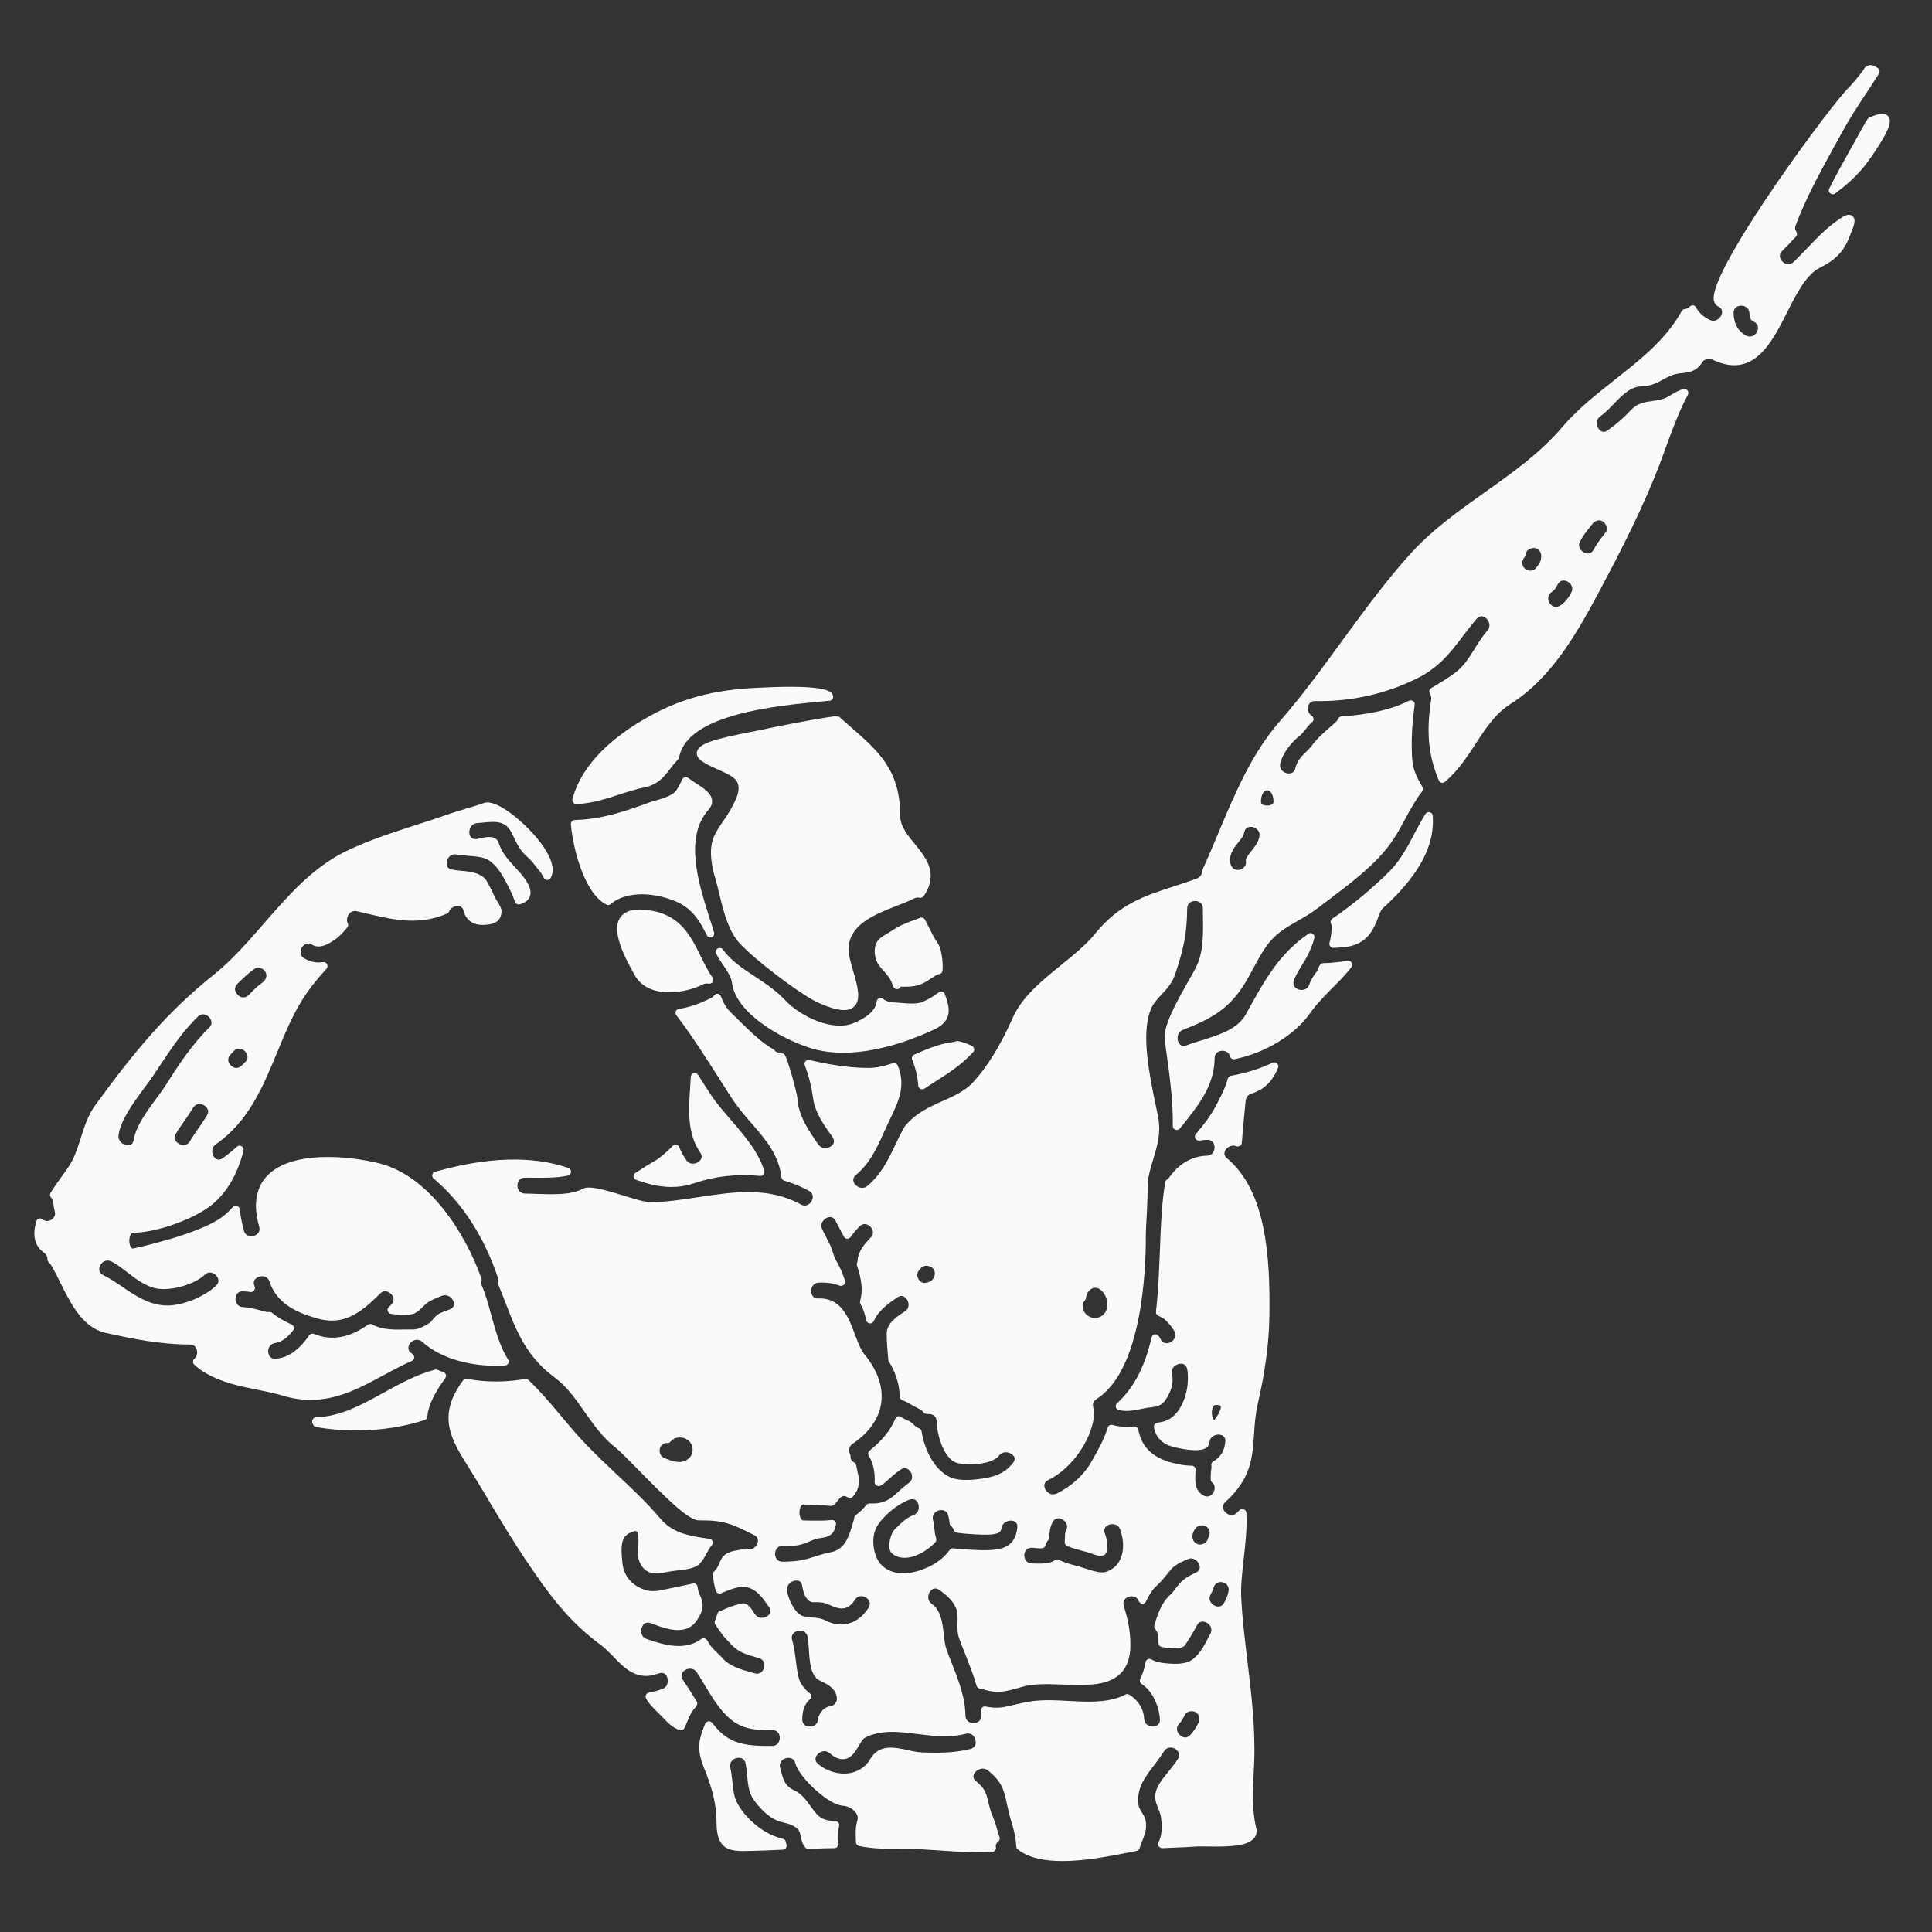 <?xml version="1.0" encoding="UTF-8"?><svg xmlns="http://www.w3.org/2000/svg" xmlns:xlink="http://www.w3.org/1999/xlink" width="75" zoomAndPan="magnify" viewBox="0 0 75 75" height="75" preserveAspectRatio="xMidYMid meet" version="1.0"><rect x="0" y="0" width="75" height="75" fill="#333333" stroke="none"/><defs><clipPath id="clip-0"><path d="M 16 2.516 L 73 2.516 L 73 72.266 L 16 72.266 Z M 16 2.516 " clip-rule="nonzero"/></clipPath><clipPath id="clip-1"><path d="M 70 4 L 73.715 4 L 73.715 8 L 70 8 Z M 70 4 " clip-rule="nonzero"/></clipPath></defs><path fill="rgb(98.039%, 98.039%, 98.039%)" d="M 27.113 45.105 C 26.996 45.188 26.777 45.23 26.641 45.031 C 26.523 44.863 26.434 44.699 26.367 44.531 C 26.348 44.48 26.305 44.445 26.254 44.438 C 26.199 44.426 26.148 44.445 26.113 44.484 C 25.953 44.656 25.77 44.809 25.633 44.918 C 25.52 45.012 25.395 45.082 25.266 45.156 C 25.148 45.227 25.031 45.293 24.922 45.371 C 24.848 45.422 24.758 45.473 24.668 45.531 C 24.617 45.562 24.59 45.617 24.594 45.68 C 24.602 45.738 24.645 45.785 24.699 45.805 C 25.125 45.953 25.578 46.078 26.066 46.078 C 26.355 46.078 26.656 46.035 26.969 45.926 C 27.766 45.656 28.637 45.562 29.504 45.648 C 29.555 45.656 29.605 45.637 29.641 45.598 C 29.672 45.559 29.684 45.504 29.668 45.457 C 29.465 44.742 28.898 44.082 28.344 43.441 C 28.07 43.121 27.805 42.816 27.613 42.527 C 27.438 42.262 27.27 41.992 27.102 41.73 C 27.062 41.672 26.996 41.645 26.934 41.66 C 26.867 41.68 26.82 41.734 26.816 41.805 C 26.809 41.93 26.801 42.055 26.793 42.184 C 26.734 43.078 26.668 44 27.184 44.742 C 27.32 44.941 27.164 45.07 27.113 45.105 " fill-opacity="1" fill-rule="nonzero"/><path fill="rgb(98.039%, 98.039%, 98.039%)" d="M 27.496 38.184 C 27.562 38.199 27.637 38.172 27.668 38.109 C 27.699 38.047 27.691 37.977 27.645 37.93 C 27.473 37.672 27.336 37.395 27.203 37.125 C 26.828 36.359 26.434 35.574 25.352 35.363 C 25.348 35.363 25.348 35.363 25.348 35.363 C 24.707 35.242 24.297 35.32 24.086 35.605 C 23.699 36.145 24.281 37.203 24.594 37.773 L 24.637 37.852 C 24.914 38.348 25.441 38.52 25.98 38.52 C 26.473 38.52 26.969 38.379 27.285 38.215 C 27.352 38.18 27.422 38.172 27.496 38.184 " fill-opacity="1" fill-rule="nonzero"/><path fill="rgb(98.039%, 98.039%, 98.039%)" d="M 10.082 37.57 C 10.176 37.59 10.254 37.648 10.301 37.723 C 10.398 37.887 10.309 38.059 10.18 38.148 C 10.004 38.27 9.855 38.418 9.715 38.566 L 9.652 38.629 C 9.496 38.781 9.328 38.719 9.227 38.617 C 9.125 38.516 9.062 38.348 9.215 38.191 C 9.441 37.969 9.652 37.77 9.891 37.602 C 9.961 37.555 10.039 37.562 10.082 37.57 Z M 9.285 40.707 C 9.371 40.707 9.449 40.75 9.508 40.809 C 9.566 40.867 9.602 40.941 9.609 41.016 C 9.613 41.094 9.582 41.168 9.52 41.23 L 9.383 41.363 C 9.281 41.465 9.18 41.465 9.113 41.449 C 9 41.418 8.898 41.316 8.867 41.203 C 8.852 41.137 8.852 41.035 8.949 40.934 C 8.949 40.934 8.949 40.934 8.953 40.934 L 9.082 40.797 C 9.148 40.73 9.215 40.707 9.285 40.707 Z M 14.477 51.43 C 14.469 51.426 14.453 51.414 14.445 51.41 C 14.398 51.387 14.336 51.391 14.289 51.422 C 13.551 51.945 12.867 52.059 12.191 51.785 C 12.121 51.754 12.039 51.781 12 51.84 C 11.828 52.102 11.355 52.715 10.691 52.746 C 10.449 52.762 10.414 52.527 10.41 52.484 C 10.402 52.324 10.488 52.148 10.734 52.125 C 10.754 52.117 10.789 52.113 10.785 52.113 C 10.809 52.113 10.832 52.105 10.852 52.098 C 10.863 52.09 10.883 52.082 10.902 52.07 C 10.977 52.027 11.062 51.977 11.137 51.91 C 11.227 51.824 11.301 51.746 11.375 51.652 C 11.406 51.617 11.414 51.566 11.406 51.523 C 11.395 51.477 11.363 51.438 11.32 51.418 C 11.012 51.277 10.773 51.137 10.566 50.969 C 10.543 50.941 10.504 50.93 10.473 50.93 C 10.469 50.93 10.461 50.93 10.461 50.93 C 10.41 50.938 10.375 50.934 10.344 50.93 C 10.254 50.91 10.164 50.887 10.074 50.859 C 9.871 50.805 9.664 50.75 9.441 50.742 C 9.199 50.738 9.141 50.531 9.141 50.41 C 9.145 50.363 9.164 50.129 9.422 50.129 C 9.508 50.133 9.613 50.137 9.715 50.156 C 9.762 50.168 9.812 50.148 9.852 50.113 C 9.887 50.078 9.902 50.023 9.895 49.977 C 9.887 49.945 9.875 49.926 9.871 49.906 C 9.789 49.664 10.008 49.578 10.051 49.562 C 10.203 49.512 10.398 49.551 10.465 49.758 C 10.754 50.648 11.617 50.988 12.336 51.188 C 13.379 51.477 14.051 50.918 14.754 50.219 C 14.852 50.117 14.957 50.117 15.023 50.137 C 15.141 50.168 15.238 50.27 15.27 50.383 C 15.293 50.48 15.27 50.57 15.18 50.656 C 15.152 50.688 15.125 50.711 15.098 50.738 C 15.051 50.777 15.031 50.84 15.051 50.895 C 15.07 50.953 15.117 50.996 15.176 51.004 C 15.25 51.016 15.906 51.109 16.141 50.961 C 16.254 50.895 16.336 50.812 16.414 50.73 C 16.469 50.68 16.52 50.625 16.582 50.578 C 16.699 50.492 16.836 50.434 16.98 50.375 C 17.031 50.355 17.082 50.336 17.133 50.312 C 17.289 50.242 17.41 50.305 17.473 50.348 C 17.57 50.418 17.633 50.543 17.625 50.648 C 17.613 50.723 17.566 50.785 17.477 50.824 C 17.434 50.84 17.387 50.859 17.336 50.879 C 17.211 50.922 17.07 50.973 16.98 51.043 C 16.906 51.098 16.852 51.164 16.801 51.223 C 16.754 51.285 16.711 51.336 16.652 51.371 C 16.449 51.492 16.254 51.609 16.039 51.609 C 15.949 51.609 15.855 51.609 15.762 51.609 C 15.301 51.621 14.863 51.629 14.477 51.43 Z M 8.473 49.664 C 8.496 49.754 8.465 49.84 8.383 49.914 C 7.887 50.379 6.988 50.723 6.375 50.676 C 5.746 50.625 5.277 50.312 4.781 49.977 C 4.539 49.809 4.285 49.637 4 49.496 C 3.773 49.375 3.867 49.164 3.891 49.125 C 3.941 49.02 4.047 48.934 4.18 48.934 C 4.223 48.934 4.273 48.945 4.324 48.969 C 4.531 49.074 4.73 49.227 4.941 49.391 C 5.281 49.652 5.633 49.922 6.039 50.012 C 6.602 50.133 7.527 49.879 7.949 49.488 C 8.055 49.383 8.16 49.391 8.234 49.414 C 8.348 49.449 8.449 49.551 8.473 49.664 Z M 6.934 44.395 C 6.816 44.324 6.723 44.18 6.832 44 C 6.941 43.82 7.062 43.648 7.184 43.477 C 7.289 43.32 7.398 43.164 7.5 43 C 7.574 42.883 7.672 42.855 7.742 42.855 C 7.746 42.855 7.75 42.855 7.75 42.855 C 7.871 42.859 7.996 42.934 8.047 43.035 C 8.098 43.121 8.09 43.207 8.031 43.305 C 7.926 43.48 7.809 43.645 7.695 43.812 C 7.582 43.977 7.469 44.137 7.367 44.309 C 7.238 44.512 7.035 44.461 6.934 44.395 Z M 8.117 39.895 C 7.473 40.523 6.922 41.348 6.469 42.074 C 6.363 42.242 6.223 42.434 6.074 42.633 C 5.699 43.145 5.273 43.719 5.188 44.258 C 5.156 44.461 5 44.469 4.914 44.453 C 4.762 44.434 4.566 44.293 4.602 44.055 C 4.695 43.465 5.172 42.82 5.59 42.25 C 5.715 42.086 5.832 41.926 5.934 41.777 L 6.176 41.414 C 6.629 40.73 7.102 40.023 7.68 39.465 C 7.75 39.398 7.816 39.375 7.879 39.375 C 7.98 39.375 8.066 39.434 8.113 39.48 C 8.211 39.582 8.27 39.75 8.117 39.895 Z M 15.988 52.832 C 16.035 52.812 16.07 52.766 16.078 52.715 C 16.086 52.66 16.066 52.609 16.023 52.574 C 16.008 52.562 15.992 52.547 15.977 52.535 L 15.945 52.516 C 15.762 52.34 15.902 52.164 15.934 52.129 C 16.043 52.008 16.23 51.949 16.395 52.094 C 17.117 52.742 18.316 53.086 19.602 53.008 C 19.656 53.008 19.703 52.973 19.73 52.926 C 19.754 52.875 19.75 52.816 19.723 52.77 C 19.418 52.316 19.23 51.629 19.062 51.023 C 18.953 50.617 18.848 50.234 18.715 49.938 C 18.684 49.863 18.68 49.793 18.695 49.723 C 18.703 49.695 18.703 49.664 18.691 49.637 C 18.07 47.875 16.66 45.645 14.719 45.16 C 13.559 44.871 11.34 44.645 10.379 45.637 C 9.93 46.105 9.82 46.77 10.062 47.617 C 10.121 47.82 9.988 47.938 9.855 47.973 C 9.738 48.008 9.535 48 9.469 47.777 C 9.398 47.512 9.344 47.246 9.305 46.941 C 9.301 46.883 9.258 46.832 9.199 46.812 C 9.145 46.797 9.078 46.812 9.039 46.859 C 8.879 47.035 8.738 47.164 8.594 47.266 C 7.613 47.957 5.156 48.469 5.164 48.469 C 5.074 48.469 5.02 48.309 5.02 48.164 C 5.02 48.016 5.074 47.855 5.164 47.855 C 5.992 47.855 7.332 47.406 8.09 46.871 C 8.734 46.418 9.215 45.633 9.453 44.664 C 9.465 44.598 9.441 44.531 9.379 44.496 C 9.324 44.461 9.25 44.469 9.199 44.512 C 9.004 44.691 8.824 44.836 8.645 44.961 C 8.559 45.02 8.484 45.031 8.414 45 C 8.32 44.957 8.25 44.844 8.238 44.723 C 8.234 44.652 8.246 44.516 8.383 44.418 C 9.652 43.535 10.211 42.18 10.754 40.867 C 11.039 40.172 11.336 39.453 11.734 38.812 C 11.973 38.43 12.281 38.035 12.676 37.605 C 12.719 37.559 12.727 37.488 12.695 37.43 C 12.664 37.371 12.602 37.336 12.539 37.348 C 12.277 37.391 12.039 37.34 11.812 37.203 C 11.691 37.133 11.668 37.035 11.668 36.965 C 11.668 36.844 11.742 36.723 11.84 36.664 C 11.93 36.613 12.023 36.617 12.121 36.676 C 12.43 36.859 12.777 36.625 12.996 36.48 C 13.199 36.34 13.363 36.148 13.48 36.004 C 13.52 35.957 13.527 35.891 13.496 35.836 C 13.445 35.734 13.469 35.586 13.551 35.48 C 13.602 35.414 13.699 35.34 13.859 35.375 L 14.191 35.453 C 15.258 35.707 16.262 35.941 17.348 35.469 C 17.387 35.457 17.414 35.426 17.43 35.387 C 17.492 35.234 17.66 35.156 17.801 35.172 C 17.906 35.184 17.977 35.25 17.996 35.371 C 18.004 35.418 18.02 35.449 18.043 35.492 L 18.082 35.578 C 18.188 35.742 18.391 35.914 18.742 35.906 C 19.027 35.895 19.461 35.871 19.469 35.367 C 19.469 35.262 19.398 35.145 19.289 34.965 C 19.246 34.891 19.203 34.824 19.184 34.777 C 19.102 34.586 19.016 34.418 18.91 34.227 C 18.719 33.879 18.246 33.832 17.867 33.801 C 17.75 33.789 17.641 33.777 17.547 33.758 C 17.445 33.738 17.379 33.691 17.352 33.609 C 17.316 33.504 17.348 33.367 17.43 33.27 C 17.484 33.211 17.582 33.141 17.73 33.172 C 17.867 33.199 18.02 33.207 18.176 33.223 C 18.488 33.246 18.809 33.27 19.008 33.418 C 19.23 33.582 19.406 33.805 19.594 34.152 L 19.617 34.191 C 19.75 34.441 19.898 34.727 19.992 35.008 C 20.02 35.086 20.102 35.133 20.184 35.105 C 20.402 35.043 20.535 34.926 20.582 34.762 C 20.676 34.395 20.258 33.945 19.949 33.617 C 19.891 33.551 19.84 33.496 19.797 33.449 C 19.574 33.191 19.445 32.98 19.359 32.723 C 19.25 32.406 18.883 32.492 18.66 32.539 C 18.598 32.555 18.539 32.566 18.488 32.574 C 18.27 32.586 18.23 32.422 18.219 32.348 C 18.207 32.211 18.273 31.98 18.52 31.953 L 18.695 31.938 C 19.285 31.875 19.629 31.867 19.863 32.336 L 19.945 32.504 C 20.074 32.773 20.195 33.027 20.465 33.258 C 20.598 33.371 20.707 33.516 20.824 33.664 L 20.93 33.797 C 20.992 33.867 21.051 33.957 21.105 34.07 C 21.129 34.125 21.18 34.156 21.234 34.16 C 21.297 34.164 21.348 34.133 21.379 34.082 C 21.625 33.641 21.23 33.004 20.855 32.547 C 20.309 31.887 19.27 31.012 18.801 31.168 C 18.566 31.25 18.324 31.324 18.082 31.395 C 17.816 31.477 17.551 31.555 17.289 31.648 C 16.914 31.781 16.531 31.906 16.141 32.027 C 15.219 32.328 14.262 32.637 13.402 33.059 C 12.129 33.684 11.184 34.773 10.266 35.824 C 9.652 36.531 9.02 37.262 8.297 37.84 C 6.5 39.27 5.203 40.836 3.703 42.895 C 3.418 43.285 3.277 43.73 3.141 44.164 C 3.016 44.547 2.902 44.91 2.699 45.238 C 2.637 45.336 2.547 45.461 2.438 45.613 C 2.297 45.809 2.125 46.047 1.965 46.301 C 1.926 46.359 1.934 46.438 1.98 46.484 C 2.031 46.543 2.062 46.621 2.07 46.703 C 2.074 46.781 2.09 46.859 2.105 46.934 C 2.117 46.992 2.133 47.047 2.137 47.105 C 2.145 47.191 2.094 47.262 2.062 47.293 C 1.953 47.41 1.781 47.438 1.652 47.336 C 1.613 47.301 1.559 47.289 1.512 47.309 C 1.461 47.32 1.426 47.359 1.41 47.41 C 1.246 47.965 1.348 48.371 1.703 48.625 C 1.82 48.707 1.844 48.812 1.84 48.883 C 1.84 48.93 1.859 48.977 1.895 49.004 C 1.922 49.031 1.945 49.051 1.965 49.082 C 2.094 49.289 2.219 49.539 2.348 49.805 C 2.754 50.621 3.215 51.547 4.102 51.742 C 5.172 51.98 6.227 52.191 7.363 52.195 C 7.535 52.195 7.605 52.297 7.633 52.379 C 7.68 52.508 7.645 52.664 7.547 52.746 C 7.512 52.773 7.492 52.816 7.492 52.859 C 7.492 52.906 7.508 52.949 7.543 52.977 C 7.656 53.082 7.805 53.203 7.992 53.309 C 8.633 53.676 9.309 53.812 9.957 53.941 C 10.301 54.012 10.652 54.082 11.004 54.188 C 11.375 54.297 11.723 54.344 12.059 54.344 C 13.117 54.344 14.012 53.863 14.879 53.391 C 15.238 53.199 15.609 52.996 15.988 52.832 " fill-opacity="1" fill-rule="nonzero"/><path fill="rgb(98.039%, 98.039%, 98.039%)" d="M 17.109 53.227 C 17.066 53.211 17.02 53.195 16.98 53.176 C 16.945 53.164 16.91 53.16 16.875 53.172 C 16.156 53.367 15.516 53.723 14.895 54.062 C 14.035 54.539 13.223 54.988 12.258 55.02 C 12.203 55.02 12.152 55.066 12.129 55.121 C 12.105 55.176 12.117 55.25 12.152 55.293 C 12.172 55.348 12.219 55.391 12.273 55.398 C 12.785 55.488 13.305 55.531 13.824 55.531 C 14.738 55.531 15.645 55.398 16.477 55.129 C 16.535 55.113 16.578 55.062 16.586 55 C 16.637 54.469 16.953 53.965 17.285 53.5 C 17.312 53.461 17.32 53.41 17.309 53.367 C 17.293 53.32 17.262 53.285 17.215 53.266 C 17.18 53.25 17.145 53.238 17.109 53.227 " fill-opacity="1" fill-rule="nonzero"/><path fill="rgb(98.039%, 98.039%, 98.039%)" d="M 35.906 35.699 C 35.871 35.633 35.789 35.602 35.719 35.629 L 35.566 35.688 C 35.242 35.805 34.902 35.93 34.598 36.145 C 34.539 36.184 34.48 36.219 34.426 36.25 C 34.18 36.391 33.902 36.551 33.965 37.062 C 34.004 37.355 34.125 37.484 34.254 37.637 L 34.34 37.73 C 34.461 37.871 34.559 37.992 34.617 38.145 L 34.652 38.238 C 34.672 38.281 34.684 38.309 34.691 38.328 C 34.719 38.371 34.77 38.398 34.82 38.398 C 34.84 38.398 34.863 38.395 34.883 38.387 C 34.922 38.371 34.945 38.34 34.965 38.305 C 35.031 38.305 35.098 38.305 35.164 38.305 C 35.684 38.305 35.91 38.148 36.312 37.871 C 36.363 37.832 36.414 37.82 36.445 37.82 C 36.52 37.816 36.582 37.754 36.59 37.68 C 36.617 37.336 36.547 36.809 36.395 36.598 C 36.266 36.422 36.172 36.223 36.066 36.012 C 36.016 35.91 35.961 35.805 35.906 35.699 " fill-opacity="1" fill-rule="nonzero"/><path fill="rgb(98.039%, 98.039%, 98.039%)" d="M 36.445 38.52 C 36.227 38.68 36.039 38.797 35.809 38.895 C 35.59 38.988 35.223 38.957 34.926 38.93 C 34.832 38.922 34.746 38.914 34.668 38.91 C 34.508 38.902 34.375 38.855 34.281 38.777 C 34.234 38.742 34.176 38.734 34.125 38.754 C 34.07 38.777 34.035 38.828 34.031 38.883 C 33.984 39.352 33.348 39.637 33.078 39.738 C 32.312 40.023 31.094 39.484 30.477 38.824 C 30.129 38.453 29.719 38.18 29.316 37.914 C 28.836 37.602 28.387 37.305 28.062 36.859 C 28.016 36.797 27.922 36.781 27.855 36.824 C 27.789 36.867 27.766 36.953 27.805 37.027 C 27.859 37.125 27.914 37.227 27.98 37.324 C 28.02 37.379 28.059 37.438 28.098 37.496 C 28.238 37.711 28.391 37.93 28.418 38.164 C 28.586 39.445 30.664 40.496 31.688 40.75 C 32.027 40.832 32.375 40.867 32.723 40.867 C 34.258 40.867 35.785 40.195 36.289 39.953 C 37.027 39.594 36.844 39.062 36.68 38.594 C 36.668 38.547 36.629 38.512 36.582 38.496 C 36.539 38.484 36.488 38.492 36.445 38.52 " fill-opacity="1" fill-rule="nonzero"/><path fill="rgb(98.039%, 98.039%, 98.039%)" d="M 35.41 41.133 C 35.543 41.461 35.625 41.809 35.648 42.141 C 35.648 42.195 35.684 42.242 35.73 42.27 C 35.754 42.277 35.777 42.285 35.801 42.285 C 35.828 42.285 35.859 42.277 35.883 42.262 C 36.008 42.18 36.129 42.102 36.25 42.023 C 36.773 41.691 37.316 41.348 37.777 40.844 C 37.812 40.809 37.824 40.762 37.816 40.711 C 37.805 40.664 37.777 40.625 37.73 40.602 C 37.539 40.508 37.363 40.449 37.203 40.418 C 37.18 40.414 37.152 40.414 37.129 40.418 C 37.082 40.434 37.027 40.449 36.965 40.457 C 36.453 40.52 35.969 40.73 35.492 40.938 C 35.418 40.969 35.383 41.055 35.41 41.133 " fill-opacity="1" fill-rule="nonzero"/><path fill="rgb(98.039%, 98.039%, 98.039%)" d="M 55.5 31.531 C 55.438 31.512 55.371 31.543 55.336 31.598 C 55.18 31.848 55.043 32.109 54.91 32.359 C 54.641 32.875 54.359 33.402 53.949 33.816 C 53.273 34.492 52.441 35.18 51.723 35.66 C 51.652 35.707 51.637 35.793 51.672 35.863 C 51.695 35.906 51.703 35.949 51.699 36 C 51.691 36.211 51.664 36.41 51.609 36.605 C 51.598 36.648 51.609 36.699 51.637 36.738 C 51.668 36.777 51.711 36.797 51.758 36.797 C 51.758 36.797 51.762 36.797 51.766 36.797 C 52.363 36.773 53.039 36.75 53.422 35.812 C 53.438 35.785 53.453 35.738 53.473 35.688 C 53.516 35.562 53.594 35.34 53.668 35.273 C 54.566 34.449 55.742 33.184 55.617 31.668 C 55.613 31.598 55.566 31.543 55.5 31.531 " fill-opacity="1" fill-rule="nonzero"/><path fill="rgb(98.039%, 98.039%, 98.039%)" d="M 28.68 28.508 C 27.363 28.773 27.078 28.973 27.051 29.211 C 27.02 29.488 27.375 29.648 27.824 29.852 C 28.09 29.969 28.391 30.105 28.531 30.242 C 28.793 30.508 28.645 30.895 28.445 31.273 C 28.312 31.535 28.172 31.738 28.047 31.918 C 27.676 32.457 27.406 32.848 27.773 34.121 C 27.828 34.305 27.875 34.5 27.922 34.699 C 28.074 35.324 28.23 35.969 28.586 36.465 C 28.98 37.02 31.098 38.648 31.824 38.953 C 32.223 39.125 32.531 39.211 32.762 39.211 C 32.926 39.211 33.051 39.168 33.148 39.082 C 33.445 38.82 33.289 38.273 33.121 37.699 C 33.035 37.398 32.941 37.086 32.941 36.871 C 32.941 35.895 33.93 35.512 34.797 35.168 C 35.051 35.074 35.285 34.98 35.492 34.875 C 35.559 34.844 35.625 34.832 35.695 34.852 C 35.754 34.863 35.82 34.84 35.859 34.789 C 36.449 33.914 35.953 33.305 35.516 32.766 C 35.219 32.41 34.945 32.07 34.945 31.66 C 34.945 29.898 34.102 29.16 33.031 28.227 C 32.906 28.117 32.77 28 32.637 27.879 C 32.629 27.867 32.617 27.859 32.613 27.852 C 32.582 27.824 32.543 27.809 32.492 27.816 C 32.477 27.816 32.445 27.812 32.418 27.809 C 32.406 27.809 32.395 27.809 32.379 27.809 C 31.375 27.953 30.371 28.16 29.398 28.363 L 28.68 28.508 " fill-opacity="1" fill-rule="nonzero"/><path fill="rgb(98.039%, 98.039%, 98.039%)" d="M 22.371 31.215 C 22.375 31.215 22.375 31.215 22.379 31.215 C 22.977 31.188 23.508 31.02 24.023 30.848 C 24.34 30.746 24.672 30.637 25.02 30.566 C 25.551 30.457 25.797 30.137 26.031 29.824 C 26.121 29.707 26.215 29.59 26.324 29.477 C 26.344 29.457 26.359 29.43 26.363 29.398 C 26.684 27.715 30.133 27.395 31.984 27.223 L 32.203 27.203 C 32.25 27.199 32.293 27.172 32.316 27.137 C 32.344 27.094 32.352 27.047 32.336 27.004 C 32.297 26.867 32.195 26.559 29.508 26.695 C 27.699 26.762 26.355 27.129 25 27.922 C 23.941 28.539 22.598 29.574 22.223 31.023 C 22.211 31.07 22.223 31.121 22.25 31.156 C 22.281 31.191 22.324 31.215 22.371 31.215 " fill-opacity="1" fill-rule="nonzero"/><path fill="rgb(98.039%, 98.039%, 98.039%)" d="M 23.543 35.117 C 23.598 35.145 23.668 35.137 23.711 35.094 C 24.23 34.641 25.223 34.59 26.176 34.969 C 26.867 35.242 27.156 35.738 27.438 36.305 C 27.461 36.355 27.52 36.391 27.574 36.391 C 27.594 36.391 27.609 36.387 27.629 36.379 C 27.703 36.352 27.742 36.273 27.723 36.199 C 27.719 36.176 27.711 36.16 27.703 36.152 C 27.656 35.98 27.598 35.801 27.535 35.609 C 27.121 34.301 26.551 32.512 27.5 31.441 C 27.613 31.316 27.66 31.184 27.641 31.051 C 27.605 30.789 27.324 30.605 27.023 30.41 C 26.922 30.344 26.812 30.273 26.715 30.199 C 26.68 30.176 26.629 30.164 26.59 30.176 C 26.543 30.184 26.508 30.211 26.484 30.25 C 26.461 30.297 26.441 30.344 26.418 30.391 C 26.328 30.574 26.254 30.73 26.09 30.832 C 25.902 30.941 25.715 31 25.516 31.055 C 25.402 31.086 25.297 31.117 25.18 31.16 C 24.289 31.492 23.332 31.812 22.312 31.832 C 22.27 31.836 22.23 31.852 22.199 31.887 C 22.172 31.918 22.156 31.961 22.16 32 C 22.258 33.023 22.703 34.699 23.543 35.117 " fill-opacity="1" fill-rule="nonzero"/><g clip-path="url(#clip-0)"><path fill="rgb(98.039%, 98.039%, 98.039%)" d="M 47.043 54.844 C 47.043 54.695 47.102 54.539 47.191 54.539 C 47.316 54.539 47.379 54.562 47.387 54.586 C 47.426 54.676 47.297 54.926 47.137 55.129 C 47.078 55.082 47.043 54.957 47.043 54.844 Z M 26.797 56.551 C 26.703 56.672 26.555 56.746 26.398 56.754 C 26.391 56.754 26.383 56.754 26.375 56.754 C 26.152 56.754 25.93 56.664 25.746 56.574 C 25.664 56.535 25.633 56.457 25.621 56.414 C 25.594 56.324 25.605 56.227 25.645 56.16 C 25.719 56.035 25.836 56.016 25.906 56.016 C 25.906 56.016 25.91 56.016 25.914 56.016 C 25.969 56.023 26.004 56 26.031 55.961 C 26.094 55.891 26.203 55.805 26.359 55.805 C 26.586 55.781 26.828 55.934 26.875 56.172 C 26.906 56.305 26.879 56.441 26.797 56.551 Z M 45.781 66.91 C 45.879 66.805 45.938 66.684 45.996 66.57 C 46.027 66.508 46.086 66.465 46.16 66.441 C 46.191 66.434 46.223 66.43 46.258 66.43 C 46.312 66.43 46.367 66.441 46.414 66.465 C 46.574 66.562 46.59 66.754 46.516 66.895 C 46.426 67.078 46.324 67.227 46.203 67.355 C 46.129 67.434 46.043 67.465 45.957 67.441 C 45.844 67.414 45.738 67.316 45.703 67.199 C 45.684 67.129 45.676 67.02 45.781 66.91 Z M 31.73 68.113 C 31.789 68.047 31.891 67.98 32.004 67.98 C 32.07 67.98 32.141 68 32.207 68.059 C 32.418 68.242 32.617 68.32 32.797 68.285 C 33.066 68.238 33.215 67.984 33.344 67.762 C 33.418 67.637 33.492 67.508 33.562 67.469 C 33.809 67.32 34.207 67.246 34.488 67.234 C 34.871 67.219 35.258 67.27 35.629 67.316 C 36.227 67.391 36.848 67.469 37.496 67.305 C 37.73 67.246 37.84 67.426 37.867 67.543 C 37.902 67.676 37.871 67.844 37.672 67.895 C 37.031 68.055 36.43 68.051 35.82 68.031 C 35.645 68.027 35.453 67.988 35.25 67.941 C 34.723 67.828 34.129 67.695 33.781 68.289 C 33.562 68.664 33.227 68.789 32.988 68.832 C 32.562 68.902 32.094 68.766 31.758 68.477 C 31.574 68.324 31.691 68.16 31.73 68.113 Z M 30.555 61.754 C 30.531 61.586 30.625 61.484 30.684 61.438 C 30.754 61.383 30.84 61.355 30.922 61.355 C 30.957 61.355 30.988 61.359 31.016 61.371 C 31.086 61.398 31.129 61.461 31.141 61.555 C 31.156 61.66 31.238 62.199 31.582 62.199 C 31.586 62.199 31.586 62.199 31.59 62.199 C 31.688 62.195 31.914 62.191 32.051 62.242 C 32.109 62.266 32.164 62.289 32.215 62.309 C 32.512 62.438 32.879 62.598 33.18 62.109 C 33.293 61.93 33.488 61.934 33.621 62.016 C 33.66 62.043 33.855 62.184 33.719 62.41 C 33.324 63.035 32.676 63.234 32.066 62.914 C 31.879 62.816 31.684 62.801 31.512 62.789 C 31.293 62.773 31.121 62.762 30.965 62.609 C 30.773 62.414 30.598 62.047 30.555 61.758 Z M 37.688 60.16 L 37.457 60.145 C 37.309 60.137 37.16 60.129 37.016 60.105 C 36.953 60.098 36.898 60.125 36.863 60.172 C 36.699 60.406 36.438 60.629 36.141 60.781 C 35.863 60.926 34.906 61.359 34.266 60.797 C 33.906 60.484 33.789 59.738 34.023 59.293 C 34.262 58.863 34.824 58.391 35.309 58.215 C 35.348 58.203 35.383 58.195 35.414 58.195 C 35.566 58.195 35.629 58.332 35.648 58.383 C 35.691 58.516 35.68 58.738 35.457 58.816 C 35.191 58.91 34.93 59.172 34.727 59.375 C 34.617 59.488 34.516 59.801 34.52 60.016 C 34.523 60.145 34.559 60.242 34.629 60.305 C 34.965 60.598 35.484 60.461 35.828 60.254 C 35.828 60.254 36.137 60.07 36.312 59.867 C 36.352 59.824 36.359 59.766 36.34 59.711 C 36.301 59.602 36.285 59.461 36.27 59.328 C 36.258 59.215 36.246 59.102 36.219 59.004 C 36.164 58.77 36.34 58.66 36.457 58.633 C 36.586 58.598 36.762 58.633 36.812 58.836 C 36.84 58.938 36.855 59.039 36.867 59.145 C 36.875 59.184 36.895 59.219 36.926 59.242 C 36.961 59.273 36.988 59.312 37.016 59.375 C 37.027 59.438 37.078 59.488 37.148 59.5 L 37.379 59.527 C 37.402 59.527 37.445 59.531 37.504 59.539 C 38.543 59.621 38.852 59.574 38.875 59.332 C 38.906 59.086 39.137 59.02 39.277 59.031 C 39.348 59.039 39.516 59.082 39.492 59.301 C 39.398 60.188 38.715 60.219 37.688 60.16 Z M 36.281 49.512 C 36.234 49.691 36.109 49.785 35.898 49.805 C 35.828 49.812 35.766 49.773 35.727 49.742 C 35.652 49.676 35.609 49.582 35.609 49.496 C 35.609 49.414 35.641 49.344 35.707 49.281 C 35.715 49.273 35.723 49.262 35.73 49.254 C 35.785 49.172 35.871 49.137 35.965 49.137 C 36.016 49.137 36.07 49.152 36.117 49.172 C 36.172 49.195 36.34 49.293 36.281 49.512 Z M 32.5 58.277 C 32.664 58.074 32.746 58.023 32.906 58.125 C 32.973 58.168 33.055 58.156 33.105 58.102 C 33.23 57.957 33.305 57.816 33.328 57.66 C 33.363 57.453 33.328 57.273 33.285 57.125 C 33.285 57.113 33.277 57.086 33.273 57.051 C 33.234 56.859 33.223 56.797 33.16 56.777 C 33.035 56.703 33.012 56.602 33.016 56.527 C 33.016 56.5 33.012 56.473 32.996 56.449 C 32.941 56.336 32.934 56.156 33.105 56.043 C 33.738 55.617 34.117 55.074 34.207 54.477 C 34.297 53.859 34.074 53.203 33.562 52.582 C 33.41 52.391 33.301 52.102 33.184 51.793 C 32.949 51.16 32.66 50.375 31.773 50.406 C 31.523 50.426 31.492 50.188 31.492 50.137 C 31.484 49.977 31.574 49.801 31.785 49.793 C 32.102 49.777 32.363 49.82 32.594 49.91 C 32.645 49.93 32.707 49.918 32.754 49.883 C 32.797 49.844 32.812 49.781 32.801 49.727 C 32.719 49.418 32.566 49.105 32.449 48.918 C 32.402 48.836 32.371 48.734 32.336 48.625 C 32.301 48.523 32.27 48.422 32.223 48.328 L 31.922 47.727 C 31.852 47.59 31.891 47.48 31.938 47.414 C 32.004 47.309 32.129 47.242 32.238 47.246 C 32.328 47.254 32.395 47.305 32.441 47.402 L 32.758 48.004 C 32.781 48.051 32.828 48.082 32.883 48.09 C 32.938 48.09 32.988 48.066 33.02 48.023 C 33.129 47.871 33.242 47.734 33.367 47.609 C 33.516 47.461 33.684 47.52 33.785 47.617 C 33.867 47.695 33.961 47.879 33.797 48.047 C 33.559 48.289 33.305 48.582 33.289 48.965 C 33.289 48.973 33.285 48.988 33.266 49.039 C 33.258 49.07 33.258 49.105 33.27 49.137 C 33.457 49.668 33.5 50.133 33.391 50.508 C 33.379 50.551 33.387 50.59 33.41 50.629 C 33.414 50.641 33.422 50.652 33.426 50.664 C 33.52 50.816 33.57 51.012 33.621 51.219 L 33.629 51.258 C 33.645 51.324 33.699 51.367 33.766 51.375 C 33.832 51.379 33.895 51.344 33.918 51.285 C 34.09 50.898 34.434 50.637 34.836 50.363 C 34.922 50.305 35.008 50.293 35.086 50.332 C 35.184 50.379 35.262 50.504 35.27 50.629 C 35.273 50.707 35.258 50.82 35.133 50.906 L 35.07 50.945 C 34.809 51.117 34.422 51.375 34.422 51.77 C 34.422 52.078 34.449 52.379 34.473 52.672 L 34.484 52.789 C 34.484 52.812 34.496 52.848 34.508 52.863 C 34.566 52.953 34.621 53.039 34.664 53.141 C 34.836 53.508 34.922 53.859 34.926 54.215 C 34.926 54.277 34.965 54.332 35.023 54.355 C 35.117 54.391 35.215 54.43 35.301 54.488 C 35.418 54.559 35.543 54.621 35.668 54.688 L 35.75 54.727 C 35.77 54.738 35.793 54.762 35.82 54.793 L 35.863 54.844 C 35.891 54.875 35.973 54.895 36.016 54.895 C 36.113 54.883 36.207 54.91 36.273 54.969 C 36.332 55.02 36.359 55.086 36.359 55.176 C 36.359 55.539 36.562 56.512 37.074 56.762 C 37.406 56.914 38.492 56.879 38.777 56.512 C 38.922 56.316 39.164 56.363 39.285 56.457 C 39.355 56.512 39.453 56.621 39.328 56.785 C 39.07 57.121 38.754 57.293 38.234 57.383 C 37.602 57.488 37.152 57.473 36.871 57.34 C 36.215 57.023 35.871 56.188 35.777 55.57 C 35.773 55.52 35.734 55.469 35.684 55.449 C 35.59 55.414 35.512 55.359 35.441 55.273 C 35.375 55.207 35.301 55.168 35.23 55.141 L 35.176 55.113 C 35.125 55.09 35.074 55.062 35.051 55.055 L 34.992 55.012 C 34.957 54.98 34.906 54.973 34.859 54.984 C 34.812 54.996 34.777 55.031 34.758 55.074 C 34.578 55.512 34.242 55.926 33.762 56.309 C 33.699 56.359 33.688 56.449 33.727 56.512 C 33.887 56.766 33.977 57.156 33.953 57.527 C 33.949 57.582 33.977 57.637 34.023 57.664 C 34.066 57.695 34.125 57.699 34.176 57.676 C 34.242 57.641 34.297 57.602 34.348 57.559 L 34.461 57.457 C 34.629 57.309 34.785 57.164 34.969 57.047 C 35.18 56.902 35.32 57.094 35.348 57.133 C 35.434 57.266 35.445 57.465 35.262 57.582 C 35.125 57.676 35.004 57.789 34.887 57.895 C 34.742 58.031 34.605 58.156 34.441 58.238 C 34.191 58.363 33.984 58.371 33.754 58.363 C 33.719 58.363 33.656 58.387 33.629 58.426 C 33.516 58.57 33.379 58.699 33.227 58.812 C 33.191 58.836 33.164 58.875 33.16 58.918 C 33.16 58.941 33.152 58.969 33.148 58.996 L 33.109 59.125 C 32.953 59.652 32.805 60.152 32.258 60.254 C 32.051 60.293 31.859 60.352 31.672 60.41 C 31.52 60.461 31.367 60.512 31.207 60.547 C 30.957 60.602 30.695 60.625 30.379 60.625 C 30.379 60.625 30.379 60.625 30.375 60.625 C 30.266 60.625 30.188 60.582 30.137 60.5 C 30.074 60.395 30.074 60.25 30.133 60.148 C 30.168 60.086 30.238 60.012 30.379 60.012 L 30.461 60.012 C 30.695 60.012 30.961 60.016 31.188 59.93 C 31.266 59.906 31.344 59.875 31.418 59.84 C 31.539 59.789 31.652 59.742 31.77 59.719 L 31.859 59.707 C 32.043 59.68 32.32 59.637 32.41 59.34 C 32.426 59.289 32.438 59.242 32.449 59.191 C 32.465 59.145 32.449 59.094 32.414 59.055 C 32.383 59.02 32.34 59 32.285 59.004 L 32.172 59.016 C 31.887 59.047 31.195 59.023 31.18 59.023 C 31.09 59.023 31.035 58.863 31.035 58.715 C 31.035 58.57 31.09 58.406 31.18 58.406 C 31.531 58.406 31.883 58.426 32.227 58.457 C 32.367 58.469 32.426 58.371 32.5 58.277 Z M 31.426 65.723 C 31.398 65.703 31.375 65.688 31.363 65.68 C 31.164 65.484 31.059 65.324 31.008 65.145 C 30.953 64.93 30.922 64.695 30.895 64.469 C 30.863 64.207 30.832 63.934 30.754 63.672 C 30.672 63.418 30.898 63.332 30.945 63.32 C 30.984 63.309 31.02 63.301 31.059 63.301 C 31.18 63.301 31.301 63.363 31.344 63.512 C 31.375 63.617 31.387 63.805 31.398 64 C 31.43 64.504 31.465 65.074 31.828 65.242 C 32.23 65.426 32.469 65.602 32.488 65.941 C 32.496 66.074 32.379 66.195 32.289 66.223 C 32.109 66.242 31.875 66.34 31.762 66.684 C 31.762 66.695 31.758 66.711 31.754 66.727 C 31.75 66.969 31.559 67.027 31.426 67.023 C 31.375 67.023 31.137 67.004 31.145 66.734 C 31.148 66.383 31.242 66.145 31.441 65.965 C 31.473 65.934 31.492 65.887 31.492 65.84 C 31.488 65.793 31.461 65.75 31.426 65.723 Z M 46.426 61.047 C 46.172 61.168 45.969 61.273 45.781 61.484 C 45.73 61.543 45.688 61.605 45.637 61.664 C 45.574 61.754 45.512 61.836 45.438 61.898 C 45.078 62.227 44.945 62.66 44.812 63.09 C 44.797 63.141 44.809 63.195 44.84 63.234 C 44.891 63.297 44.93 63.371 44.953 63.457 C 44.961 63.48 44.961 63.562 44.965 63.613 C 44.965 63.766 44.965 63.922 45.109 63.938 C 45.184 63.949 45.855 64.082 46.004 63.863 C 46.172 63.617 46.32 63.367 46.465 63.098 C 46.504 63.02 46.559 62.973 46.629 62.957 C 46.691 62.938 46.766 62.953 46.832 62.988 C 46.977 63.062 47.086 63.227 46.988 63.422 L 46.938 63.512 C 46.758 63.871 46.547 64.27 46.227 64.461 C 45.949 64.633 45.48 64.59 45.227 64.566 C 45.004 64.543 44.836 64.5 44.699 64.418 C 44.656 64.395 44.602 64.391 44.555 64.414 C 44.512 64.434 44.477 64.477 44.469 64.527 C 44.43 64.766 44.363 64.98 44.266 65.168 C 44.23 65.238 44.25 65.324 44.312 65.367 C 44.461 65.473 44.574 65.578 44.668 65.711 C 44.875 66.004 45.012 66.402 45.027 66.742 C 45.035 66.848 45 66.926 44.922 66.977 C 44.828 67.035 44.688 67.039 44.582 66.984 C 44.508 66.949 44.426 66.875 44.414 66.723 C 44.398 66.34 44.184 65.996 43.832 65.785 C 43.809 65.773 43.777 65.766 43.754 65.766 C 43.73 65.766 43.703 65.77 43.68 65.785 C 43.59 65.832 43.504 65.871 43.41 65.902 C 42.812 66.102 42.172 66.066 41.5 66.031 C 41.039 66.004 40.562 65.98 40.098 66.035 C 39.793 66.078 39.555 66.137 39.348 66.184 C 38.969 66.277 38.699 66.34 38.266 66.246 C 38.219 66.234 38.172 66.246 38.137 66.277 C 38.098 66.309 38.078 66.355 38.082 66.402 L 38.086 66.48 C 38.09 66.523 38.094 66.559 38.094 66.602 C 38.094 66.812 37.93 66.891 37.789 66.891 C 37.672 66.891 37.48 66.828 37.477 66.598 C 37.473 65.883 37.191 65.18 36.922 64.5 C 36.863 64.352 36.805 64.207 36.754 64.062 C 36.688 63.887 36.66 63.668 36.637 63.434 C 36.582 62.984 36.531 62.516 36.172 62.262 C 36.047 62.172 36.027 62.055 36.035 61.969 C 36.047 61.844 36.125 61.727 36.219 61.684 C 36.297 61.648 36.375 61.66 36.461 61.719 C 36.762 61.934 36.977 62.125 37.109 62.422 C 37.18 62.582 37.176 62.773 37.172 62.973 C 37.164 63.188 37.16 63.406 37.242 63.625 C 37.316 63.824 37.391 64.02 37.469 64.211 C 37.633 64.633 37.793 65.023 37.91 65.441 C 37.926 65.5 37.98 65.543 38.043 65.551 C 38.07 65.555 38.098 65.555 38.125 65.566 C 38.707 65.762 39.051 65.66 39.527 65.527 L 39.703 65.477 C 40.133 65.355 40.664 65.375 41.129 65.391 L 41.52 65.402 C 42.219 65.418 43.012 65.441 43.492 64.973 C 43.75 64.719 43.883 64.344 43.883 63.863 C 43.883 63.297 43.777 62.84 43.625 62.336 C 43.551 62.09 43.766 62.004 43.812 61.984 C 43.953 61.941 44.137 61.973 44.207 62.152 C 44.23 62.211 44.281 62.25 44.344 62.254 C 44.418 62.254 44.465 62.219 44.488 62.164 C 44.613 61.898 44.738 61.707 44.898 61.562 C 45.043 61.434 45.164 61.285 45.281 61.141 C 45.34 61.066 45.402 60.992 45.465 60.918 C 45.613 60.746 45.879 60.625 46.094 60.531 C 46.234 60.465 46.348 60.512 46.414 60.559 C 46.516 60.629 46.582 60.754 46.574 60.859 C 46.566 60.941 46.516 61.004 46.426 61.047 Z M 46.906 59.691 C 46.891 59.719 46.887 59.715 46.887 59.742 C 46.871 59.809 46.828 59.867 46.758 59.906 C 46.684 59.957 46.586 59.973 46.508 59.949 C 46.328 59.898 46.266 59.715 46.297 59.562 C 46.316 59.473 46.359 59.391 46.441 59.297 C 46.492 59.242 46.566 59.215 46.645 59.215 C 46.723 59.199 46.816 59.242 46.875 59.301 C 46.992 59.418 46.977 59.582 46.906 59.691 Z M 47.52 62.219 C 47.469 62.316 47.395 62.363 47.305 62.367 C 47.301 62.367 47.297 62.367 47.293 62.367 C 47.18 62.367 47.062 62.297 47 62.195 C 46.957 62.133 46.926 62.027 46.996 61.895 C 47.012 61.867 47.027 61.84 47.055 61.785 C 47.062 61.777 47.078 61.746 47.078 61.742 C 47.086 61.727 47.09 61.711 47.094 61.695 C 47.117 61.559 47.211 61.414 47.391 61.414 C 47.473 61.414 47.566 61.457 47.629 61.523 C 47.656 61.559 47.703 61.625 47.699 61.707 C 47.68 61.902 47.609 62.047 47.52 62.219 Z M 41.426 60.016 C 41.613 60.094 41.809 60.148 42 60.199 C 42.086 60.223 42.172 60.242 42.258 60.27 L 42.328 60.293 C 42.555 60.379 42.738 60.438 42.863 60.367 C 42.918 60.336 42.949 60.285 42.965 60.223 C 43.012 59.945 42.969 59.75 42.891 59.523 C 42.809 59.297 42.992 59.211 43.051 59.188 C 43.18 59.145 43.406 59.152 43.488 59.383 C 43.637 59.801 43.637 60.238 43.48 60.547 C 43.371 60.777 43.184 60.938 42.93 61.02 C 42.727 61.086 42.391 60.973 42.125 60.887 C 42.012 60.848 41.91 60.816 41.82 60.793 C 41.52 60.719 41.301 60.648 41.109 60.555 C 41.09 60.547 41.066 60.543 41.043 60.543 C 41.016 60.543 40.984 60.551 40.961 60.566 C 40.734 60.711 40.445 60.703 40.133 60.695 L 40.059 60.691 C 39.82 60.691 39.762 60.488 39.762 60.367 C 39.766 60.234 39.859 60.086 40.051 60.082 C 40.09 60.082 40.133 60.086 40.176 60.094 C 40.266 60.102 40.363 60.113 40.453 60.102 C 40.52 60.098 40.574 60.051 40.586 59.988 C 40.605 59.91 40.641 59.844 40.688 59.793 C 40.711 59.77 40.727 59.738 40.73 59.699 C 40.742 59.484 40.758 59.281 40.859 59.094 C 40.91 58.996 40.98 58.945 41.074 58.941 C 41.18 58.93 41.312 59.008 41.379 59.113 C 41.418 59.176 41.453 59.281 41.383 59.414 C 41.34 59.492 41.34 59.598 41.34 59.707 C 41.336 59.758 41.336 59.805 41.332 59.855 C 41.324 59.926 41.363 59.992 41.426 60.016 Z M 42.902 50.949 C 42.809 51.098 42.641 51.172 42.469 51.16 C 42.285 51.145 42.137 51.039 42.066 50.875 C 42.035 50.805 41.98 50.625 42.109 50.492 C 42.133 50.465 42.148 50.434 42.156 50.398 C 42.172 50.234 42.234 50.125 42.375 50.031 C 42.41 50.004 42.465 49.992 42.516 49.992 C 42.57 49.992 42.629 50.008 42.672 50.031 C 42.82 50.129 42.934 50.297 42.973 50.488 C 43.012 50.656 42.984 50.82 42.902 50.949 Z M 48.367 33.48 C 48.375 33.559 48.336 33.621 48.301 33.66 C 48.238 33.727 48.145 33.773 48.059 33.773 C 47.855 33.773 47.766 33.609 47.754 33.449 C 47.73 33.258 47.805 33.051 47.965 32.836 L 48.039 32.742 C 48.094 32.676 48.152 32.605 48.172 32.574 L 48.195 32.543 C 48.25 32.461 48.277 32.418 48.301 32.309 C 48.34 32.129 48.465 32.098 48.551 32.098 C 48.586 32.098 48.613 32.105 48.625 32.105 C 48.781 32.141 48.934 32.273 48.887 32.488 C 48.84 32.711 48.703 32.883 48.547 33.078 L 48.512 33.121 C 48.473 33.168 48.438 33.215 48.387 33.309 C 48.371 33.332 48.363 33.363 48.363 33.395 C 48.363 33.426 48.363 33.457 48.367 33.48 Z M 49.438 31.129 C 49.438 31.238 49.293 31.273 49.191 31.273 C 49.094 31.273 48.949 31.238 48.949 31.129 C 48.949 30.836 49.07 30.68 49.191 30.68 C 49.316 30.68 49.438 30.836 49.438 31.129 Z M 60.996 23.004 C 60.871 23.242 60.719 23.414 60.555 23.516 C 60.375 23.621 60.227 23.523 60.156 23.41 C 60.094 23.309 60.047 23.109 60.234 22.984 C 60.246 22.977 60.258 22.973 60.266 22.961 C 60.281 22.945 60.324 22.914 60.324 22.914 C 60.332 22.902 60.344 22.895 60.352 22.883 C 60.398 22.82 60.438 22.754 60.473 22.684 C 60.594 22.457 60.805 22.555 60.848 22.574 C 60.988 22.648 61.098 22.816 60.996 23.004 Z M 59.824 21.68 C 59.809 21.797 59.742 21.922 59.609 22.07 C 59.551 22.137 59.465 22.148 59.422 22.152 C 59.348 22.164 59.242 22.121 59.184 22.062 C 59.043 21.922 59.09 21.734 59.191 21.617 C 59.203 21.609 59.211 21.594 59.215 21.582 C 59.227 21.555 59.23 21.527 59.238 21.477 C 59.25 21.406 59.301 21.359 59.344 21.332 C 59.402 21.293 59.48 21.273 59.547 21.273 C 59.57 21.273 59.594 21.273 59.617 21.281 C 59.852 21.348 59.836 21.598 59.824 21.68 Z M 61.34 21.016 C 61.434 20.828 61.562 20.664 61.695 20.492 L 61.793 20.371 C 61.824 20.32 61.934 20.199 62.078 20.199 C 62.121 20.199 62.172 20.215 62.223 20.246 C 62.297 20.289 62.355 20.379 62.375 20.473 C 62.383 20.52 62.387 20.59 62.344 20.648 L 62.223 20.805 C 62.098 20.969 61.965 21.141 61.863 21.34 C 61.812 21.434 61.742 21.48 61.652 21.488 C 61.648 21.488 61.645 21.488 61.641 21.488 C 61.531 21.488 61.41 21.418 61.348 21.316 C 61.305 21.254 61.27 21.148 61.34 21.016 Z M 68.246 12.719 C 68.25 12.836 68.18 12.961 68.074 13.023 C 68.012 13.059 67.906 13.094 67.777 13.023 C 67.469 12.855 67.305 12.562 67.297 12.156 C 67.293 11.949 67.449 11.867 67.586 11.867 C 67.59 11.867 67.59 11.867 67.594 11.867 C 67.715 11.867 67.906 11.93 67.914 12.18 C 67.914 12.184 67.922 12.219 67.922 12.242 C 67.918 12.262 67.922 12.285 67.926 12.305 L 67.953 12.367 C 67.965 12.398 67.988 12.43 68.02 12.449 C 68.047 12.469 68.074 12.484 68.094 12.496 C 68.195 12.547 68.242 12.621 68.246 12.719 Z M 71.422 8.492 C 70.926 8.828 70.562 9.207 70.18 9.609 C 70 9.797 69.82 9.984 69.625 10.172 C 69.52 10.27 69.414 10.262 69.344 10.246 C 69.227 10.211 69.129 10.109 69.102 9.996 C 69.078 9.902 69.109 9.812 69.188 9.738 C 69.371 9.562 69.543 9.371 69.719 9.184 C 69.77 9.129 69.773 9.047 69.73 8.984 C 69.68 8.922 69.672 8.844 69.707 8.75 C 70.09 7.719 70.637 6.727 71.16 5.77 L 71.48 5.188 C 71.766 4.66 72.07 4.195 72.395 3.699 C 72.578 3.422 72.762 3.145 72.945 2.855 C 72.984 2.785 72.969 2.699 72.906 2.652 C 72.773 2.547 72.656 2.512 72.543 2.535 C 72.477 2.555 72.387 2.602 72.344 2.707 C 72.172 2.941 71.98 3.172 71.793 3.379 C 71.238 3.848 66.367 10.418 66.527 11.637 C 66.551 11.801 66.645 11.871 66.703 11.898 C 66.914 12 66.848 12.188 66.82 12.242 C 66.758 12.371 66.586 12.52 66.371 12.418 C 66.121 12.297 65.949 12.141 65.844 11.938 C 65.824 11.895 65.781 11.863 65.73 11.855 C 65.684 11.848 65.633 11.863 65.602 11.898 C 65.543 11.957 65.473 11.992 65.398 12 C 65.348 12.004 65.305 12.035 65.281 12.078 C 64.684 13.172 63.664 13.973 62.676 14.75 C 61.965 15.312 61.227 15.895 60.641 16.586 C 59.801 17.578 58.703 18.359 57.637 19.113 C 56.641 19.82 55.609 20.555 54.777 21.469 C 53.797 22.551 52.934 23.738 52.094 24.887 C 51.332 25.93 50.543 27.016 49.668 28.016 C 48.594 29.246 47.934 30.816 47.297 32.336 C 47.094 32.816 46.895 33.297 46.684 33.754 C 46.676 33.773 46.672 33.793 46.672 33.812 C 46.664 33.891 46.633 34.035 46.461 34.102 C 46.141 34.223 45.832 34.324 45.539 34.418 C 44.414 34.785 43.441 35.102 42.523 36.234 C 42.172 36.668 41.695 37.055 41.195 37.461 C 40.445 38.07 39.672 38.695 39.312 39.516 C 38.828 40.602 38.324 41.418 37.773 42.016 C 37.453 42.359 37.035 42.543 36.594 42.742 C 36.082 42.969 35.551 43.203 35.121 43.73 C 34.98 43.973 34.863 44.215 34.75 44.453 C 34.473 45.035 34.207 45.586 33.676 46.035 C 33.488 46.191 33.289 46.086 33.195 45.98 C 33.156 45.93 33.043 45.77 33.223 45.617 C 33.773 45.152 34.027 44.594 34.293 44 L 34.391 43.785 C 34.441 43.68 34.492 43.574 34.539 43.469 C 34.871 42.789 35.184 42.148 34.848 41.359 C 34.816 41.285 34.734 41.25 34.66 41.273 C 34.293 41.398 33.992 41.457 33.715 41.457 C 32.887 41.457 32.09 41.301 31.418 41.152 C 31.363 41.141 31.305 41.156 31.27 41.199 C 31.23 41.242 31.223 41.305 31.242 41.355 C 31.406 41.789 31.504 42.184 31.566 42.645 C 31.637 43.18 31.977 43.664 32.281 44.09 L 32.32 44.145 C 32.449 44.332 32.32 44.457 32.258 44.5 C 32.145 44.578 31.914 44.629 31.773 44.434 C 31.418 43.926 30.977 43.297 30.953 42.617 C 30.941 42.441 30.605 41.195 30.473 40.965 C 30.453 40.93 30.422 40.902 30.379 40.895 C 30.359 40.887 30.34 40.879 30.316 40.867 C 30.297 40.859 30.273 40.855 30.254 40.855 C 30.148 40.867 30.105 40.816 30.082 40.785 C 30.07 40.77 30.055 40.754 30.035 40.742 C 29.578 40.488 29.113 40.031 28.738 39.664 C 28.625 39.551 28.523 39.449 28.422 39.355 C 28.172 39.125 28.074 38.902 27.984 38.676 C 27.965 38.621 27.914 38.582 27.859 38.578 C 27.797 38.57 27.746 38.602 27.715 38.648 C 27.691 38.684 27.656 38.715 27.609 38.738 C 27.168 38.965 26.746 39.109 26.355 39.164 C 26.305 39.172 26.254 39.207 26.234 39.258 C 26.215 39.309 26.223 39.367 26.254 39.41 C 26.863 40.207 27.387 41.035 27.945 41.91 C 28.09 42.137 28.234 42.367 28.383 42.594 C 28.629 42.977 28.914 43.309 29.191 43.625 C 29.727 44.246 30.234 44.832 30.336 45.703 C 30.344 45.766 30.387 45.816 30.445 45.832 C 30.801 45.941 31.129 46.074 31.406 46.23 C 31.488 46.273 31.531 46.332 31.547 46.406 C 31.562 46.477 31.547 46.555 31.508 46.625 C 31.449 46.73 31.297 46.871 31.09 46.758 C 29.832 46.059 28.449 46.27 27.113 46.473 C 26.492 46.566 25.852 46.668 25.246 46.668 C 25.035 46.668 24.602 46.535 24.184 46.406 C 23.363 46.156 22.852 46.016 22.602 46.156 C 22.168 46.395 21.441 46.367 20.855 46.348 C 20.691 46.34 20.539 46.336 20.402 46.336 C 20.176 46.336 20.086 46.172 20.086 46.027 C 20.086 45.887 20.16 45.719 20.375 45.719 C 20.477 45.719 20.59 45.719 20.699 45.719 C 21.121 45.723 21.609 45.73 22.047 45.637 C 22.113 45.621 22.164 45.562 22.168 45.496 C 22.172 45.426 22.129 45.363 22.062 45.34 C 20.668 44.859 18.926 44.91 16.891 45.488 C 16.836 45.5 16.793 45.547 16.781 45.602 C 16.77 45.656 16.789 45.715 16.832 45.75 C 17.938 46.68 18.801 48.02 19.336 49.621 C 19.355 49.68 19.359 49.738 19.344 49.785 C 19.336 49.82 19.336 49.855 19.352 49.887 C 19.449 50.117 19.535 50.348 19.625 50.574 C 20.035 51.648 20.426 52.664 21.543 53.484 C 22.004 53.824 22.332 54.293 22.684 54.793 C 23.035 55.297 23.398 55.812 23.914 56.211 C 24.051 56.316 24.367 56.641 24.734 57.012 C 25.887 58.188 26.734 59.02 27.125 59.02 C 27.129 59.02 27.133 59.02 27.133 59.02 C 28.102 59.012 28.395 59.152 29.273 59.59 C 29.484 59.695 29.422 59.879 29.395 59.938 C 29.34 60.055 29.188 60.203 28.984 60.125 C 28.949 60.109 28.906 60.109 28.867 60.125 C 28.844 60.137 28.82 60.145 28.805 60.148 C 28.762 60.156 28.715 60.164 28.668 60.172 C 28.438 60.211 28.121 60.262 27.984 60.555 L 27.945 60.641 C 27.891 60.766 27.836 60.895 27.73 61 C 27.672 61.039 27.664 61.125 27.688 61.188 C 27.688 61.375 27.734 61.559 27.785 61.75 C 27.797 61.793 27.828 61.828 27.871 61.848 C 27.91 61.867 27.961 61.867 27.996 61.852 C 28.344 61.695 28.73 61.547 29.031 61.625 C 29.383 61.723 29.574 61.992 29.797 62.301 L 29.852 62.383 C 29.914 62.465 29.926 62.543 29.895 62.613 C 29.852 62.715 29.73 62.789 29.609 62.801 C 29.539 62.809 29.406 62.801 29.309 62.664 C 29.289 62.641 29.27 62.609 29.25 62.578 C 29.152 62.426 29.008 62.195 28.781 62.25 C 28.496 62.32 28.254 62.402 28.02 62.516 C 27.996 62.523 27.98 62.527 27.961 62.535 C 27.902 62.551 27.863 62.594 27.848 62.648 C 27.828 62.734 27.797 62.828 27.754 62.914 C 27.734 62.965 27.738 63.023 27.766 63.066 L 27.984 63.375 C 28.07 63.508 28.164 63.605 28.258 63.699 C 28.301 63.746 28.344 63.789 28.387 63.84 C 28.668 64.145 29.004 64.238 29.355 64.336 L 29.461 64.367 C 29.684 64.43 29.691 64.633 29.66 64.742 C 29.621 64.879 29.508 65.016 29.297 64.961 L 29.191 64.93 C 28.77 64.812 28.332 64.688 28.051 64.375 C 27.992 64.305 27.926 64.242 27.859 64.18 C 27.758 64.082 27.656 63.984 27.574 63.871 C 27.531 63.805 27.488 63.738 27.445 63.668 C 27.422 63.633 27.387 63.605 27.344 63.598 C 27.301 63.59 27.258 63.602 27.223 63.625 C 26.617 64.074 25.848 63.891 25.105 63.625 C 24.961 63.574 24.914 63.469 24.898 63.387 C 24.875 63.258 24.922 63.113 25.008 63.039 C 25.074 62.984 25.152 62.977 25.25 63.008 L 25.355 63.047 C 25.863 63.234 26.633 63.516 27.043 62.914 C 27.23 62.633 27.379 62.348 27.184 61.953 C 27.117 61.82 27.094 61.723 27.082 61.605 C 27.078 61.559 27.055 61.523 27.02 61.496 C 26.984 61.473 26.938 61.461 26.895 61.473 C 26.688 61.52 26.473 61.562 26.262 61.609 L 25.879 61.688 C 25.621 61.746 25.324 61.805 25.078 61.73 C 24.527 61.566 24.203 61.176 24.16 60.641 L 24.148 60.535 C 24.109 60.051 24.102 59.695 24.418 59.523 C 24.586 59.434 24.68 59.422 24.711 59.445 C 24.812 59.508 24.785 59.895 24.773 60.078 C 24.758 60.254 24.75 60.395 24.777 60.488 C 24.973 61.168 25.477 61.129 25.895 61.023 C 25.98 61.004 26.105 60.992 26.234 60.973 C 26.586 60.938 26.984 60.891 27.164 60.703 C 27.281 60.578 27.355 60.441 27.43 60.305 C 27.492 60.188 27.551 60.078 27.629 59.992 C 27.668 59.949 27.684 59.887 27.664 59.836 C 27.645 59.781 27.598 59.742 27.543 59.734 L 27.477 59.727 C 26.781 59.625 26.125 59.527 25.645 58.961 C 25.102 58.32 24.504 57.762 23.93 57.223 C 23.535 56.848 23.125 56.465 22.734 56.055 C 22.391 55.699 22.074 55.32 21.77 54.957 C 21.383 54.492 20.98 54.016 20.523 53.578 C 20.488 53.539 20.438 53.527 20.391 53.531 C 19.637 53.664 18.855 53.664 18.129 53.527 C 18.07 53.516 18.012 53.539 17.977 53.586 C 16.941 54.988 17.512 55.887 18.23 57.023 C 18.297 57.133 18.367 57.246 18.438 57.359 C 18.645 57.695 18.848 58.039 19.051 58.379 C 19.477 59.09 19.914 59.82 20.379 60.512 C 21.297 61.875 22.043 62.914 23.316 63.852 C 23.5 63.988 23.664 64.16 23.824 64.324 C 24.254 64.773 24.742 65.277 25.578 64.961 C 25.789 64.883 25.875 65.039 25.898 65.109 C 25.949 65.238 25.941 65.477 25.715 65.566 C 25.516 65.637 25.352 65.68 25.191 65.707 C 25.145 65.715 25.102 65.746 25.078 65.789 C 25.055 65.836 25.059 65.887 25.082 65.934 C 25.199 66.148 25.379 66.324 25.551 66.492 L 25.73 66.672 C 25.898 66.852 26.129 67.094 26.395 67.16 C 26.465 67.18 26.543 67.145 26.57 67.078 C 26.609 67.004 26.641 66.922 26.672 66.848 C 26.754 66.652 26.828 66.465 26.984 66.297 C 26.996 66.285 27.031 66.234 27.039 66.219 C 27.074 66.168 27.078 66.098 27.043 66.043 L 26.895 65.805 C 26.77 65.605 26.641 65.406 26.508 65.211 C 26.449 65.125 26.438 65.039 26.477 64.961 C 26.523 64.863 26.645 64.785 26.77 64.777 C 26.852 64.773 26.965 64.793 27.047 64.918 C 27.168 65.098 27.281 65.285 27.395 65.477 C 27.605 65.824 27.824 66.184 28.102 66.492 C 28.645 67.098 29.172 67.164 29.902 67.164 C 29.93 67.164 29.969 67.164 29.988 67.164 C 30.191 67.164 30.27 67.32 30.27 67.457 C 30.273 67.574 30.211 67.773 29.98 67.777 C 29.148 67.785 28.473 67.742 27.945 67.219 C 27.832 67.109 27.734 66.992 27.641 66.875 C 27.609 66.836 27.551 66.812 27.5 66.82 C 27.449 66.828 27.402 66.863 27.379 66.91 C 27.094 67.586 27.047 67.938 27.348 68.676 C 27.672 69.473 27.816 70.109 27.816 70.738 C 27.816 71.191 27.898 71.465 28.074 71.641 C 28.316 71.875 28.688 71.863 29.16 71.852 L 29.414 71.844 C 29.672 71.84 29.93 71.828 30.191 71.812 L 30.391 71.805 C 30.441 71.801 30.484 71.777 30.512 71.738 C 30.535 71.699 30.547 71.652 30.531 71.605 L 30.5 71.484 C 30.488 71.445 30.461 71.41 30.422 71.391 C 30.41 71.387 30.371 71.375 30.359 71.371 C 30.008 71.285 29.707 71.133 29.379 70.875 C 29.051 70.617 28.793 70.316 28.617 69.988 C 28.488 69.75 28.461 69.461 28.43 69.156 C 28.41 68.98 28.391 68.797 28.352 68.625 C 28.32 68.48 28.375 68.387 28.434 68.336 C 28.52 68.25 28.656 68.215 28.77 68.25 C 28.859 68.277 28.918 68.344 28.941 68.449 C 28.969 68.57 28.984 68.723 29 68.883 C 29.031 69.23 29.066 69.59 29.238 69.836 C 29.395 70.066 29.824 70.613 30.348 70.734 C 30.594 70.793 30.805 70.84 30.973 71.012 C 31.043 71.078 31.062 71.18 31.09 71.297 C 31.113 71.434 31.145 71.586 31.258 71.715 C 31.285 71.75 31.324 71.773 31.375 71.773 L 31.598 71.766 C 31.863 71.754 32.305 71.742 32.379 71.746 C 32.434 71.754 32.496 71.719 32.523 71.664 C 32.527 71.66 32.543 71.621 32.547 71.617 C 32.555 71.59 32.559 71.562 32.551 71.535 C 32.531 71.441 32.535 71.328 32.539 71.215 C 32.543 71.168 32.543 71.121 32.543 71.086 C 32.547 71.016 32.562 70.949 32.574 70.887 C 32.586 70.84 32.574 70.793 32.551 70.762 C 32.52 70.723 32.48 70.699 32.434 70.699 C 32.301 70.691 32.184 70.68 32.035 70.637 C 31.785 70.566 31.629 70.344 31.461 70.109 C 31.293 69.875 31.121 69.637 30.844 69.508 C 30.461 69.328 30.402 69.094 30.285 68.621 C 30.227 68.391 30.406 68.277 30.523 68.25 C 30.652 68.219 30.824 68.25 30.875 68.449 C 31.008 68.98 32.152 70.07 32.723 70.098 C 32.914 70.109 33.129 70.227 33.227 70.375 C 33.297 70.473 33.316 70.578 33.281 70.688 C 33.207 70.914 33.215 71.16 33.223 71.398 L 33.227 71.516 C 33.23 71.586 33.281 71.645 33.348 71.66 C 33.871 71.773 34.41 71.773 34.941 71.773 L 35.113 71.773 C 35.574 71.773 36.051 71.805 36.512 71.836 C 36.984 71.871 37.477 71.902 37.957 71.902 C 38.223 71.902 38.398 71.902 38.523 71.891 C 38.566 71.887 38.609 71.863 38.633 71.828 C 38.66 71.793 38.672 71.746 38.66 71.707 C 38.633 71.59 38.715 71.516 38.754 71.484 C 38.805 71.445 38.824 71.375 38.801 71.312 C 38.766 71.219 38.727 71.105 38.691 70.961 C 38.656 70.816 38.602 70.684 38.555 70.555 C 38.508 70.445 38.465 70.336 38.434 70.219 C 38.402 70.121 38.387 70.031 38.367 69.953 C 38.297 69.656 38.246 69.426 37.887 69.145 C 37.727 69.016 37.793 68.879 37.848 68.809 C 37.941 68.688 38.16 68.582 38.352 68.73 C 38.906 69.168 38.98 69.52 39.094 70.055 C 39.141 70.27 39.195 70.516 39.285 70.797 C 39.34 70.98 39.438 71.332 39.449 71.676 C 39.449 71.719 39.473 71.762 39.504 71.789 C 39.934 72.133 40.562 72.246 41.242 72.246 C 42.109 72.246 43.051 72.062 43.73 71.93 C 43.867 71.902 43.988 71.879 44.094 71.859 C 44.094 71.855 44.102 71.855 44.105 71.855 C 44.164 71.848 44.215 71.809 44.234 71.754 C 44.254 71.695 44.277 71.641 44.297 71.582 L 44.375 71.383 C 44.453 71.168 44.516 70.996 44.48 70.723 C 44.465 70.578 44.387 70.453 44.32 70.348 C 44.27 70.266 44.223 70.188 44.207 70.117 C 44.09 69.465 44.418 69.031 44.801 68.527 C 44.934 68.355 45.066 68.176 45.188 67.984 C 45.301 67.805 45.496 67.812 45.629 67.895 C 45.668 67.922 45.863 68.062 45.727 68.285 C 45.621 68.445 45.504 68.594 45.379 68.75 C 45.242 68.914 45.105 69.086 44.992 69.273 C 44.75 69.676 44.859 69.957 44.961 70.199 C 45.008 70.316 45.059 70.438 45.074 70.578 C 45.117 70.922 45.117 71.199 44.98 71.512 C 44.98 71.516 44.98 71.52 44.98 71.523 C 44.957 71.562 44.953 71.617 44.973 71.66 C 45.004 71.715 45.074 71.75 45.121 71.746 C 45.285 71.738 45.449 71.73 45.613 71.723 C 45.875 71.715 46.137 71.703 46.406 71.684 C 46.512 71.672 46.676 71.68 46.867 71.68 C 47.711 71.695 48.43 71.676 48.688 71.352 C 48.773 71.246 48.801 71.113 48.766 70.965 C 48.598 70.285 48.633 69.535 48.668 68.816 C 48.676 68.68 48.68 68.543 48.688 68.406 C 48.738 67.082 48.578 65.766 48.426 64.492 C 48.332 63.707 48.23 62.891 48.188 62.082 C 48.156 61.605 48.219 61.07 48.281 60.504 C 48.348 59.91 48.418 59.293 48.383 58.723 C 48.379 58.664 48.34 58.613 48.285 58.59 C 48.23 58.57 48.172 58.578 48.125 58.617 C 48.102 58.637 48.082 58.66 48.059 58.684 C 48.047 58.699 48.031 58.715 48.012 58.73 C 47.902 58.832 47.789 58.824 47.719 58.801 C 47.602 58.762 47.504 58.656 47.48 58.547 C 47.461 58.457 47.492 58.375 47.57 58.305 C 48.566 57.406 48.621 56.578 48.68 55.703 C 48.703 55.32 48.73 54.926 48.828 54.488 C 49.113 53.266 49.266 52.113 49.277 51.062 C 49.312 48.758 49.145 46.227 47.629 44.961 C 47.496 44.852 47.523 44.73 47.57 44.652 C 47.648 44.52 47.828 44.426 47.996 44.496 C 48.039 44.512 48.09 44.508 48.133 44.48 C 48.176 44.457 48.199 44.414 48.207 44.363 L 48.242 43.945 C 48.277 43.551 48.312 43.156 48.352 42.766 C 48.367 42.598 48.445 42.496 48.582 42.453 C 49.203 42.262 49.461 41.816 49.613 41.453 C 49.637 41.395 49.625 41.328 49.578 41.281 C 49.535 41.238 49.465 41.227 49.406 41.254 C 48.891 41.496 48.328 41.668 47.785 41.762 C 47.727 41.77 47.68 41.812 47.664 41.871 C 47.551 42.277 47.348 42.66 47.137 43.043 C 46.945 43.391 46.703 43.684 46.422 44.027 C 46.379 44.074 46.375 44.145 46.402 44.199 C 46.434 44.254 46.5 44.285 46.562 44.277 C 46.66 44.258 46.766 44.25 46.863 44.25 C 47.055 44.23 47.145 44.398 47.148 44.531 C 47.152 44.652 47.094 44.855 46.855 44.863 C 46.277 44.879 45.762 45.176 45.395 45.699 C 45.371 45.738 45.34 45.77 45.301 45.793 C 45.266 45.816 45.242 45.855 45.234 45.895 C 45.098 46.691 45.062 47.594 45.027 48.547 C 44.996 49.328 44.965 50.137 44.875 50.91 C 44.867 50.973 44.887 51.027 44.945 51.059 C 44.961 51.074 44.98 51.086 45 51.094 C 45.016 51.098 45.035 51.109 45.07 51.129 C 45.156 51.172 45.215 51.219 45.262 51.262 C 45.41 51.41 45.516 51.543 45.59 51.68 C 45.688 51.863 45.582 52.027 45.449 52.102 C 45.406 52.125 45.188 52.227 45.059 51.996 C 45.039 51.957 45.012 51.918 44.984 51.867 C 44.949 51.816 44.887 51.793 44.828 51.797 C 44.766 51.809 44.719 51.855 44.703 51.918 C 44.449 53.055 44.008 53.891 43.363 54.473 C 43.32 54.512 43.305 54.57 43.316 54.625 C 43.332 54.68 43.375 54.727 43.43 54.738 C 43.734 54.809 44.008 54.758 44.328 54.691 C 44.398 54.68 44.469 54.664 44.543 54.648 C 44.594 54.645 44.637 54.637 44.684 54.633 C 44.898 54.605 45.121 54.574 45.285 54.285 C 45.434 54.035 45.578 53.727 45.496 53.332 C 45.453 53.098 45.637 52.973 45.773 52.945 C 45.832 52.934 46.035 52.91 46.086 53.145 C 46.168 53.578 46.086 54.258 45.762 54.73 C 45.582 54.996 45.355 55.156 45.082 55.203 L 44.914 55.234 C 44.832 55.254 44.781 55.332 44.797 55.418 C 44.879 55.824 45.133 56.07 45.574 56.176 C 45.672 56.199 46.527 56.418 46.828 56.203 C 46.902 56.152 46.945 56.078 46.953 55.992 C 46.973 55.75 47.195 55.68 47.336 55.691 C 47.41 55.699 47.586 55.738 47.566 55.965 C 47.535 56.32 47.383 56.57 47.102 56.73 C 47.051 56.758 47.023 56.809 47.023 56.863 C 47.023 56.891 47.027 56.914 47.031 56.914 C 47.031 56.977 47.023 57.039 47.012 57.105 C 47.008 57.172 47 57.234 47 57.305 L 47 57.43 C 47 57.477 47.02 57.52 47.055 57.547 C 47.195 57.664 47.168 57.848 47.086 57.965 C 47.051 58.016 46.914 58.172 46.707 58.047 C 46.371 57.848 46.391 57.512 46.41 57.121 L 46.414 57.059 C 46.414 57.02 46.398 56.977 46.371 56.945 C 46.344 56.914 46.305 56.898 46.262 56.898 C 46.074 56.895 45.895 56.875 45.727 56.836 C 44.816 56.656 44.328 56.23 44.188 55.5 C 44.172 55.426 44.105 55.375 44.023 55.375 C 43.695 55.406 43.43 55.387 43.188 55.316 C 43.148 55.305 43.105 55.312 43.07 55.332 C 43.035 55.348 43.008 55.383 42.996 55.426 C 42.867 55.875 42.629 56.289 42.375 56.73 L 42.344 56.785 C 42.066 57.266 41.574 57.711 41.023 57.977 C 40.805 58.078 40.633 57.926 40.57 57.801 C 40.547 57.746 40.477 57.559 40.691 57.457 C 41.648 56.996 42.473 55.77 42.48 54.777 C 42.48 54.754 42.477 54.73 42.465 54.707 C 42.406 54.59 42.398 54.418 42.57 54.309 C 44.344 53.188 44.48 49.262 44.48 48.086 C 44.48 47.758 44.5 47.422 44.52 47.098 C 44.535 46.77 44.551 46.43 44.551 46.09 C 44.551 45.715 44.656 45.363 44.77 44.996 C 44.918 44.5 45.074 43.996 44.965 43.406 C 44.93 43.223 44.891 43.02 44.844 42.805 C 44.613 41.68 44.293 40.133 44.672 39.188 C 44.766 38.953 44.922 38.789 45.09 38.609 C 45.293 38.395 45.504 38.168 45.625 37.805 C 45.938 36.859 46.078 36.266 46.086 35.27 C 46.086 35.039 46.277 34.977 46.395 34.977 C 46.395 34.977 46.395 34.977 46.398 34.977 C 46.535 34.98 46.699 35.055 46.695 35.27 C 46.695 35.387 46.699 35.512 46.699 35.633 C 46.707 36.297 46.715 36.98 46.434 37.539 C 46.359 37.691 46.242 37.891 46.117 38.113 C 45.684 38.883 45.137 39.836 45.215 40.387 L 45.258 40.691 C 45.402 41.734 45.543 42.723 45.527 43.711 C 45.527 43.777 45.57 43.836 45.633 43.859 C 45.695 43.879 45.762 43.859 45.805 43.809 L 45.969 43.602 C 46.547 42.871 47.145 42.117 47.152 41.078 C 47.152 40.844 47.348 40.801 47.41 40.793 C 47.543 40.777 47.707 40.836 47.746 41 C 47.766 41.078 47.84 41.133 47.926 41.117 C 49.109 40.879 50.258 40.184 50.852 39.34 C 51.094 38.992 51.41 38.672 51.715 38.359 C 51.977 38.102 52.238 37.836 52.461 37.547 C 52.5 37.5 52.504 37.434 52.477 37.379 C 52.449 37.328 52.398 37.297 52.328 37.301 C 52.238 37.309 52.145 37.32 52.047 37.336 C 51.852 37.359 51.629 37.387 51.383 37.387 C 51.254 37.387 51.211 37.504 51.168 37.609 C 51.156 37.637 51.137 37.684 51.133 37.695 C 51.012 37.852 50.891 38.023 50.828 38.219 C 50.758 38.422 50.559 38.461 50.406 38.41 C 50.359 38.395 50.148 38.309 50.227 38.07 C 50.297 37.859 50.414 37.676 50.535 37.477 C 50.617 37.348 50.703 37.211 50.77 37.066 C 50.863 36.883 50.965 36.66 51.023 36.41 C 51.039 36.348 51.012 36.285 50.961 36.25 C 50.906 36.211 50.84 36.211 50.789 36.25 C 49.656 37.035 49.109 38.023 48.422 39.27 L 48.371 39.363 C 48.047 39.949 47.352 40.164 46.68 40.375 C 46.461 40.441 46.25 40.504 46.059 40.582 C 45.965 40.617 45.887 40.613 45.824 40.562 C 45.742 40.5 45.699 40.363 45.719 40.238 C 45.727 40.168 45.77 40.039 45.926 39.977 C 46.988 39.555 47.68 39.219 48.344 38.145 C 48.461 37.953 48.566 37.754 48.676 37.547 C 48.82 37.281 48.965 37.008 49.133 36.773 C 49.48 36.262 49.895 36.027 50.371 35.75 C 50.648 35.594 50.934 35.43 51.227 35.199 C 51.379 35.082 51.535 34.965 51.695 34.844 C 52.516 34.219 53.363 33.578 53.957 32.777 C 54.195 32.449 54.387 32.098 54.57 31.754 C 54.77 31.391 54.961 31.043 55.207 30.723 C 55.242 30.672 55.242 30.598 55.215 30.543 C 55.023 30.211 54.848 29.902 54.82 29.449 C 54.781 28.754 54.809 28.148 54.918 27.363 C 54.926 27.305 54.902 27.246 54.852 27.215 C 54.809 27.184 54.746 27.18 54.695 27.203 C 54.051 27.535 53.148 27.746 52.082 27.809 C 52.02 27.812 51.969 27.852 51.945 27.91 C 51.934 27.941 51.91 27.973 51.879 28.004 C 51.777 28.102 51.676 28.195 51.566 28.285 C 51.344 28.484 51.113 28.684 50.934 28.934 C 50.875 29.016 50.797 29.094 50.715 29.176 C 50.539 29.344 50.348 29.539 50.289 29.816 C 50.234 30.062 50.004 30.027 49.957 30.02 C 49.801 29.98 49.652 29.848 49.699 29.637 C 49.789 29.246 50.141 28.805 50.426 28.586 C 50.527 28.512 50.609 28.406 50.688 28.305 C 50.75 28.223 50.805 28.152 50.871 28.09 C 50.887 28.07 50.91 28.055 50.938 28.031 C 50.977 28 50.996 27.953 50.992 27.902 C 50.988 27.852 50.957 27.809 50.918 27.781 C 50.785 27.703 50.75 27.531 50.785 27.406 C 50.809 27.332 50.875 27.203 51.059 27.215 C 52.441 27.242 53.812 26.938 55.031 26.324 C 55.871 25.906 56.324 25.312 56.797 24.684 C 56.961 24.469 57.133 24.246 57.324 24.02 C 57.477 23.844 57.637 23.957 57.688 23.996 C 57.793 24.09 57.898 24.293 57.742 24.477 C 57.539 24.715 57.391 24.953 57.246 25.184 C 57.031 25.531 56.828 25.859 56.473 26.129 C 56.164 26.355 55.852 26.543 55.559 26.711 C 55.523 26.734 55.496 26.766 55.488 26.809 C 55.48 26.848 55.484 26.891 55.512 26.93 C 55.551 26.996 55.566 27.074 55.559 27.152 C 55.363 28.422 55.445 29.301 55.852 30.293 C 55.871 30.34 55.91 30.375 55.957 30.387 C 56.004 30.395 56.055 30.383 56.094 30.352 C 56.598 29.926 56.945 29.391 57.281 28.879 C 57.676 28.27 58.051 27.699 58.648 27.32 C 60.297 26.285 61.309 24.402 62.121 22.887 C 62.914 21.398 63.816 19.648 64.473 17.902 C 64.535 17.73 64.605 17.547 64.672 17.359 C 64.922 16.668 65.184 15.957 65.523 15.328 C 65.551 15.273 65.547 15.207 65.508 15.156 C 65.469 15.109 65.406 15.09 65.348 15.105 C 65.172 15.152 65.035 15.23 64.887 15.32 C 64.828 15.355 64.766 15.391 64.699 15.426 C 64.523 15.516 64.344 15.539 64.156 15.566 C 63.867 15.605 63.57 15.645 63.312 15.918 C 63.055 16.199 62.758 16.457 62.41 16.707 C 62.23 16.84 62.105 16.711 62.062 16.648 C 61.98 16.535 61.926 16.305 62.125 16.16 C 62.32 16.023 62.488 15.844 62.656 15.672 C 62.988 15.328 63.301 15 63.75 14.996 C 64.094 14.988 64.352 14.852 64.574 14.727 C 64.742 14.633 64.898 14.551 65.082 14.516 C 65.16 14.5 65.238 14.488 65.309 14.484 C 65.574 14.453 65.855 14.422 66.07 14.078 C 66.129 13.984 66.215 13.938 66.328 13.938 C 66.391 13.938 66.449 13.945 66.504 13.973 C 68.07 14.707 68.766 13.332 69.379 12.117 C 69.742 11.398 70.121 10.656 70.645 10.395 C 71.297 10.07 71.609 9.727 71.84 9.082 L 71.863 9.02 C 71.957 8.797 72.074 8.523 71.914 8.387 C 71.773 8.273 71.586 8.375 71.422 8.492 " fill-opacity="1" fill-rule="nonzero"/></g><g clip-path="url(#clip-1)"><path fill="rgb(98.039%, 98.039%, 98.039%)" d="M 73.297 4.508 C 73.152 4.348 72.887 4.43 72.648 4.531 C 72.645 4.535 72.641 4.535 72.641 4.535 L 72.586 4.551 C 72.555 4.562 72.527 4.582 72.508 4.613 C 72.441 4.715 72.379 4.809 72.332 4.902 C 72.184 5.172 72.031 5.438 71.883 5.707 C 71.59 6.23 71.285 6.773 71.012 7.32 C 70.977 7.387 70.992 7.461 71.051 7.508 C 71.078 7.531 71.113 7.543 71.148 7.543 C 71.18 7.543 71.211 7.535 71.238 7.512 C 71.57 7.266 72 6.922 72.375 6.453 C 72.625 6.141 72.953 5.645 73.145 5.301 C 73.34 4.938 73.441 4.668 73.297 4.508 " fill-opacity="1" fill-rule="nonzero"/></g></svg>